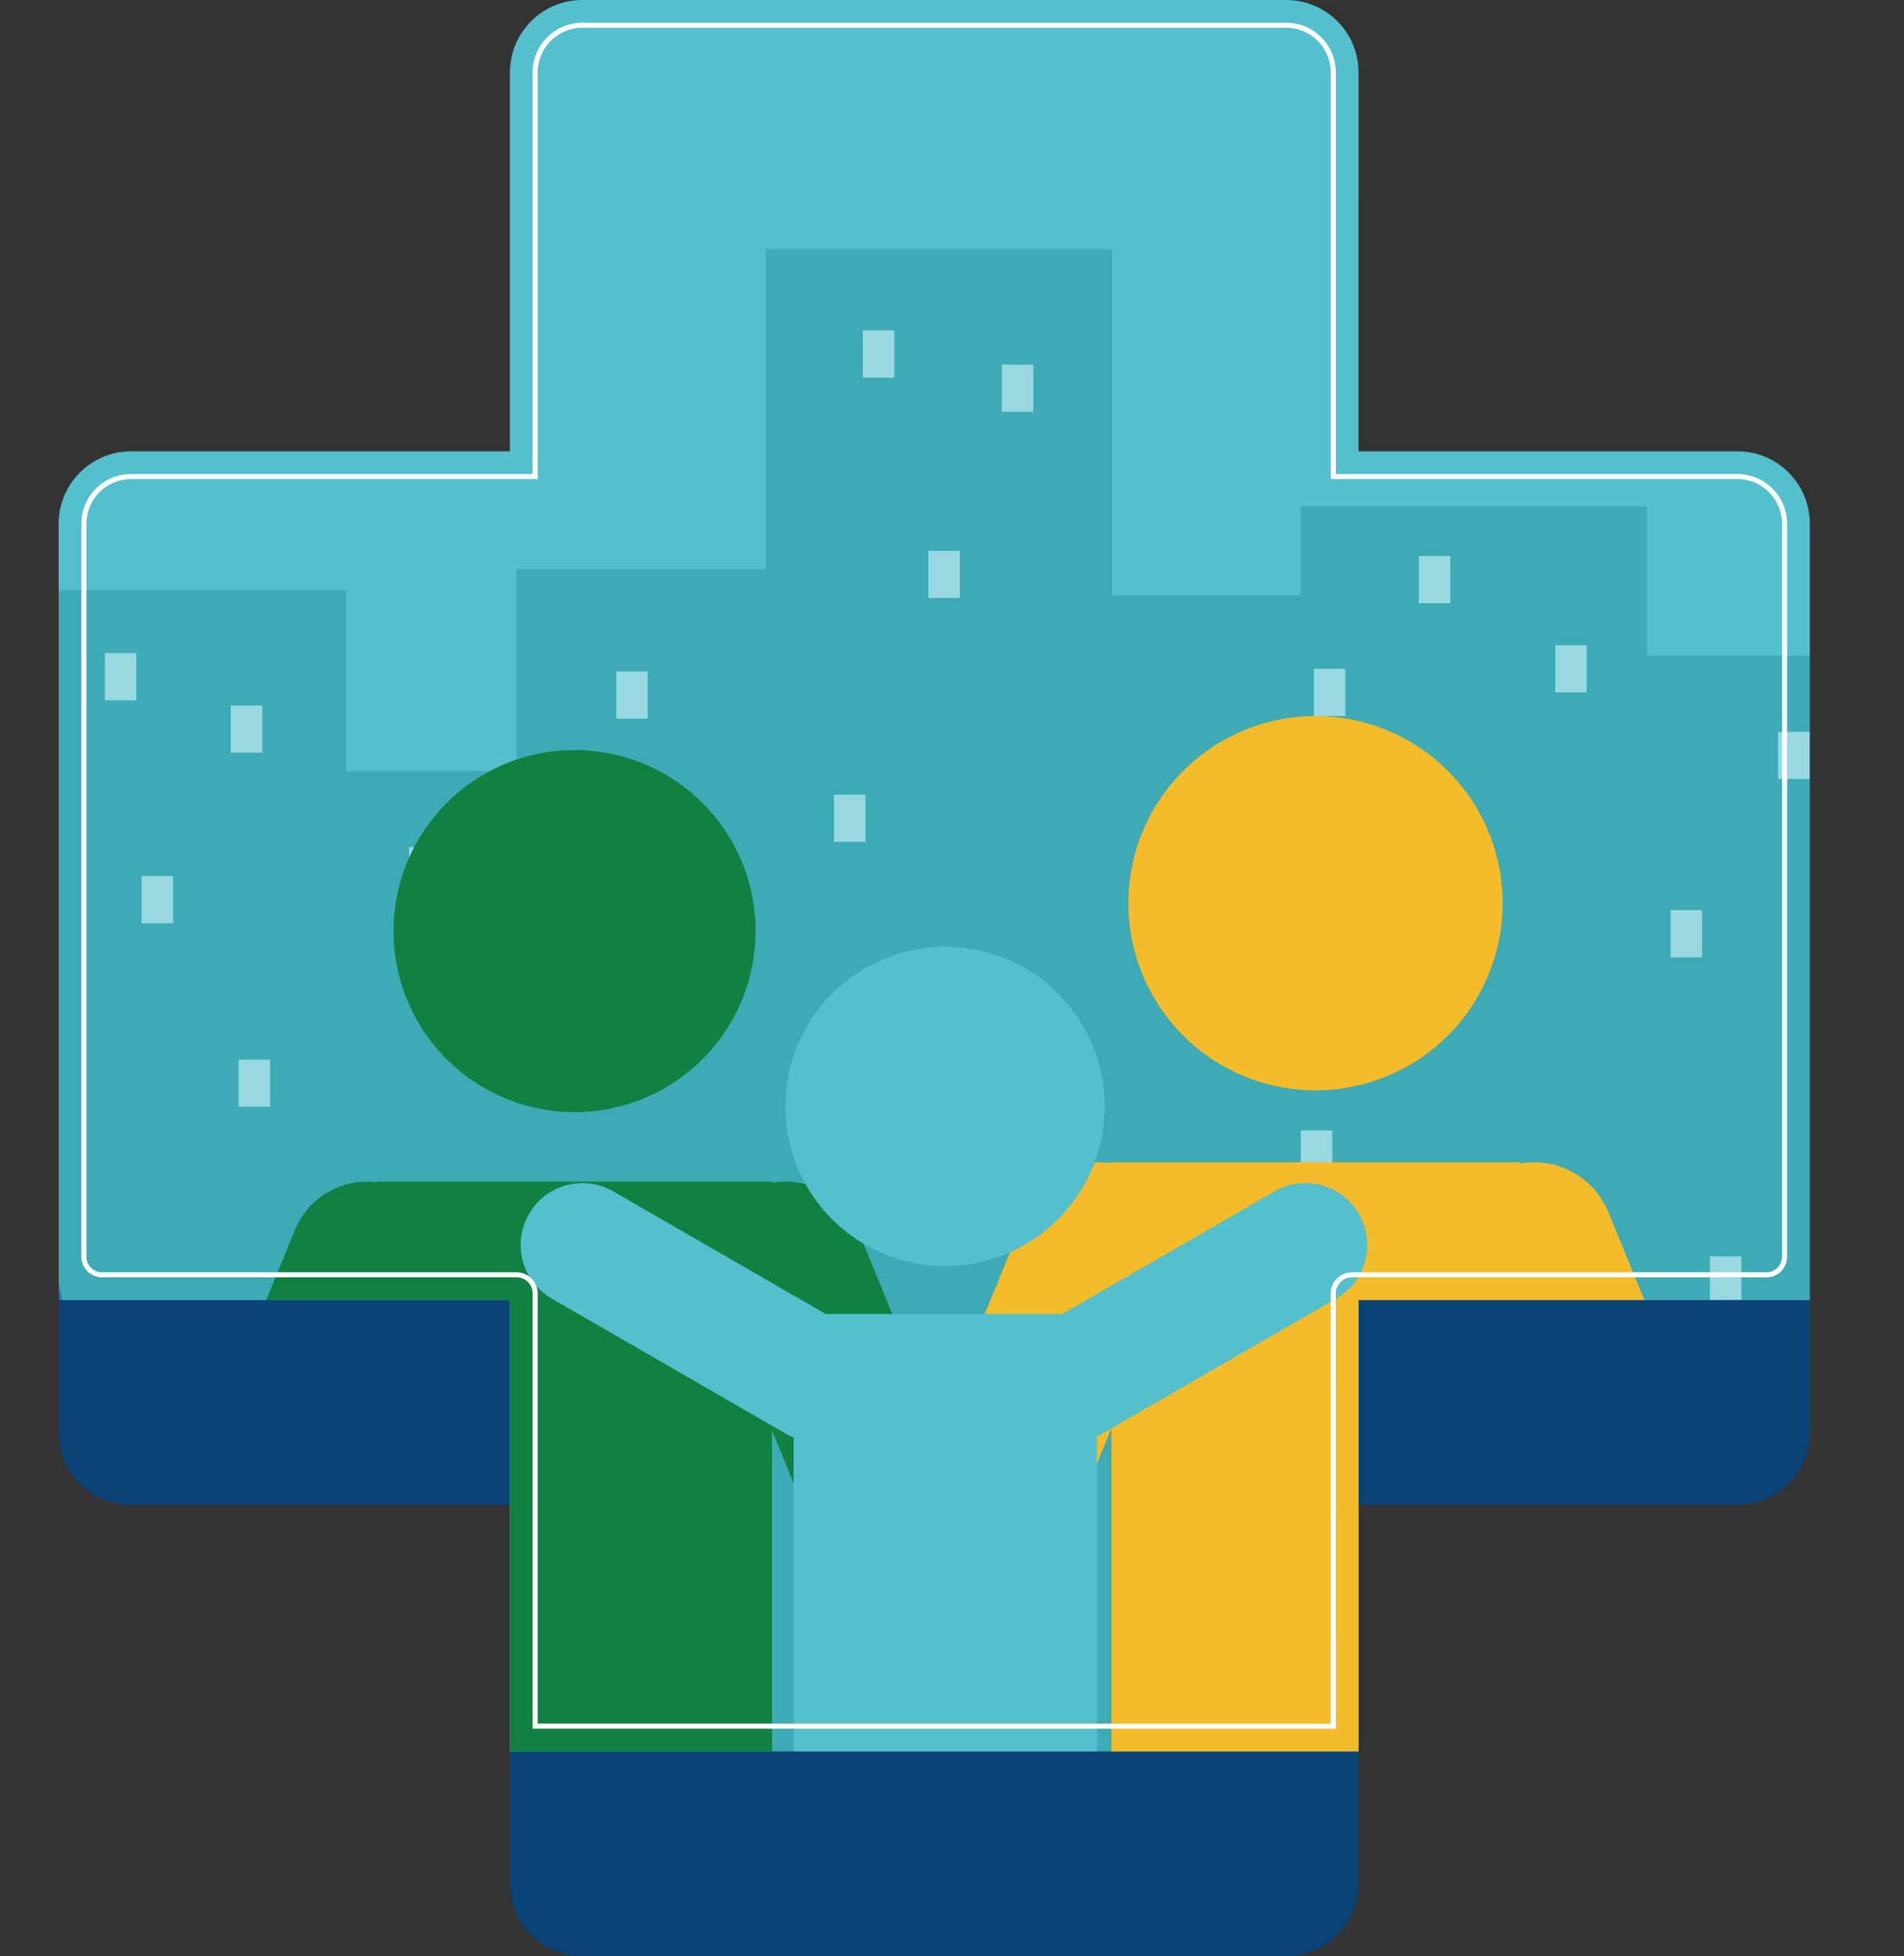 <svg id="Grupo_2659" data-name="Grupo 2659" xmlns="http://www.w3.org/2000/svg" xmlns:xlink="http://www.w3.org/1999/xlink" width="306.47" height="314.82" viewBox="0 0 306.47 314.82">
  <rect x="0" y="0" width="306.47" height="314.82" fill="#333333" stroke="none"/>
  <defs>
    <clipPath id="clip-path">
      <rect id="Retângulo_1717" data-name="Retângulo 1717" width="306.47" height="314.82" fill="none"/>
    </clipPath>
    <clipPath id="clip-path-2">
      <path id="Caminho_7593" data-name="Caminho 7593" d="M87.07,50.363V123H14.432V247.951A11.645,11.645,0,0,0,26.077,259.6H87.07V320.59a11.646,11.646,0,0,0,11.645,11.645h113.3a11.645,11.645,0,0,0,11.645-11.645V259.6h60.994A11.646,11.646,0,0,0,296.3,247.951V123h-72.64V50.363Z" transform="translate(-14.432 -50.363)" fill="none"/>
    </clipPath>
    <linearGradient id="linear-gradient" x1="0.043" y1="0.929" x2="0.045" y2="0.929" gradientUnits="objectBoundingBox">
      <stop offset="0" stop-color="#1e63c6"/>
      <stop offset="1" stop-color="#0a4377"/>
    </linearGradient>
    <clipPath id="clip-path-3">
      <path id="Caminho_7594" data-name="Caminho 7594" d="M98.716,0A11.646,11.646,0,0,0,87.07,11.645V72.639H26.077A11.645,11.645,0,0,0,14.432,84.284V209.233H87.07v72.639H223.664V209.233H296.3V84.284a11.645,11.645,0,0,0-11.646-11.645H223.664V11.645A11.646,11.646,0,0,0,212.019,0Z" transform="translate(-14.432 0.001)" fill="none"/>
    </clipPath>
    <linearGradient id="linear-gradient-2" x1="0.055" y1="1.015" x2="0.056" y2="1.015" gradientUnits="objectBoundingBox">
      <stop offset="0" stop-color="#1e63c6"/>
      <stop offset="0.98" stop-color="#54bfcd"/>
      <stop offset="1" stop-color="#54bfcd"/>
    </linearGradient>
    <clipPath id="clip-path-5">
      <rect id="Retângulo_1715" data-name="Retângulo 1715" width="306.47" height="249.482" fill="none"/>
    </clipPath>
  </defs>
  <g id="Grupo_2657" data-name="Grupo 2657" clip-path="url(#clip-path)">
    <g id="Grupo_2647" data-name="Grupo 2647" transform="translate(9.441 32.947)">
      <g id="Grupo_2646" data-name="Grupo 2646" clip-path="url(#clip-path-2)">
        <rect id="Retângulo_1691" data-name="Retângulo 1691" width="328.779" height="328.779" transform="translate(-50.809 9.477) rotate(-10.566)" fill="url(#linear-gradient)"/>
      </g>
    </g>
    <g id="Grupo_2649" data-name="Grupo 2649" transform="translate(9.441 -0.001)">
      <g id="Grupo_2648" data-name="Grupo 2648" clip-path="url(#clip-path-3)">
        <rect id="Retângulo_1692" data-name="Retângulo 1692" width="337.594" height="337.594" transform="matrix(0.975, -0.223, 0.223, 0.975, -61.229, 13.995)" fill="url(#linear-gradient-2)"/>
      </g>
    </g>
    <g id="Grupo_2654" data-name="Grupo 2654" transform="translate(9.441 -0.001)">
      <g id="Grupo_2653" data-name="Grupo 2653" clip-path="url(#clip-path-3)">
        <g id="Grupo_2652" data-name="Grupo 2652" transform="translate(-9.441 40.103)" opacity="0.4">
          <g id="Grupo_2651" data-name="Grupo 2651">
            <g id="Grupo_2650" data-name="Grupo 2650" clip-path="url(#clip-path-5)">
              <path id="Caminho_7595" data-name="Caminho 7595" d="M265.1,126.732V102.67H209.38v14.353H178.986V61.3H123.264v51.5h-40.1v32.5H55.722V116.178H0V281.655H36.726v29.127H306.471V126.732Z" transform="translate(0 -61.301)" fill="#1b8992"/>
              <rect id="Retângulo_1693" data-name="Retângulo 1693" width="5.065" height="7.598" transform="translate(16.885 65.009)" fill="#fff"/>
              <rect id="Retângulo_1694" data-name="Retângulo 1694" width="5.065" height="7.598" transform="translate(22.795 100.891)" fill="#fff"/>
              <rect id="Retângulo_1695" data-name="Retângulo 1695" width="5.065" height="7.598" transform="translate(65.853 96.247)" fill="#fff"/>
              <rect id="Retângulo_1696" data-name="Retângulo 1696" width="5.065" height="7.598" transform="translate(157.457 148.17)" fill="#fff"/>
              <rect id="Retângulo_1697" data-name="Retângulo 1697" width="5.065" height="7.598" transform="translate(138.883 13.086)" fill="#fff"/>
              <rect id="Retângulo_1698" data-name="Retângulo 1698" width="5.065" height="7.598" transform="translate(149.436 48.546)" fill="#fff"/>
              <rect id="Retângulo_1699" data-name="Retângulo 1699" width="5.065" height="7.598" transform="translate(250.327 63.743)" fill="#fff"/>
              <rect id="Retângulo_1700" data-name="Retângulo 1700" width="5.065" height="7.598" transform="translate(228.376 49.39)" fill="#fff"/>
              <rect id="Retângulo_1701" data-name="Retângulo 1701" width="5.065" height="7.598" transform="translate(37.148 73.452)" fill="#fff"/>
              <rect id="Retângulo_1702" data-name="Retângulo 1702" width="5.065" height="7.598" transform="translate(99.202 67.964)" fill="#fff"/>
              <rect id="Retângulo_1703" data-name="Retângulo 1703" width="5.065" height="7.598" transform="translate(101.735 120.731)" fill="#fff"/>
              <rect id="Retângulo_1704" data-name="Retângulo 1704" width="5.065" height="7.598" transform="translate(209.379 141.838)" fill="#fff"/>
              <rect id="Retângulo_1705" data-name="Retângulo 1705" width="5.065" height="7.598" transform="translate(192.072 91.604)" fill="#fff"/>
              <rect id="Retângulo_1706" data-name="Retângulo 1706" width="5.065" height="7.598" transform="translate(286.208 77.673)" fill="#fff"/>
              <rect id="Retângulo_1707" data-name="Retângulo 1707" width="5.065" height="7.598" transform="translate(134.239 87.804)" fill="#fff"/>
              <rect id="Retângulo_1708" data-name="Retângulo 1708" width="5.065" height="7.598" transform="translate(211.491 67.542)" fill="#fff"/>
              <rect id="Retângulo_1709" data-name="Retângulo 1709" width="5.065" height="7.598" transform="translate(233.019 97.514)" fill="#fff"/>
              <rect id="Retângulo_1710" data-name="Retângulo 1710" width="5.065" height="7.598" transform="translate(275.233 162.1)" fill="#fff"/>
              <rect id="Retângulo_1711" data-name="Retângulo 1711" width="5.065" height="7.598" transform="translate(72.608 158.723)" fill="#fff"/>
              <rect id="Retângulo_1712" data-name="Retângulo 1712" width="5.065" height="7.598" transform="translate(268.901 106.378)" fill="#fff"/>
              <rect id="Retângulo_1713" data-name="Retângulo 1713" width="5.065" height="7.598" transform="translate(161.256 18.574)" fill="#fff"/>
              <rect id="Retângulo_1714" data-name="Retângulo 1714" width="5.065" height="7.598" transform="translate(38.414 130.44)" fill="#fff"/>
            </g>
          </g>
        </g>
        <path id="Caminho_7596" data-name="Caminho 7596" d="M337.883,206.284a30.123,30.123,0,1,1-30.124-30.124,30.124,30.124,0,0,1,30.124,30.124" transform="translate(-105.449 -60.916)" fill="#f4bb2a"/>
        <path id="Caminho_7597" data-name="Caminho 7597" d="M358.066,357.848l-26.223-63.893a12.935,12.935,0,0,0-14.269-7.815v-.212H251.851v.128a12.927,12.927,0,0,0-13.665,7.9l-26.223,63.893a12.934,12.934,0,0,0,23.932,9.822l15.956-38.879v52.071h65.724V327.323l16.559,40.347a12.935,12.935,0,0,0,23.932-9.822" transform="translate(-82.403 -98.875)" fill="#f4bb2a"/>
        <path id="Caminho_7598" data-name="Caminho 7598" d="M155.106,213.666a29.134,29.134,0,1,1-29.134-29.134,29.134,29.134,0,0,1,29.134,29.134" transform="translate(-42.928 -63.812)" fill="#108141"/>
        <path id="Caminho_7599" data-name="Caminho 7599" d="M174.626,360.252l-25.361-61.795a12.512,12.512,0,0,0-13.8-7.559v-.2H71.9v.124a12.5,12.5,0,0,0-13.217,7.64L33.322,360.252a12.51,12.51,0,1,0,23.146,9.5L71.9,332.15V382.51h63.565V330.729l16.015,39.022a12.51,12.51,0,1,0,23.146-9.5" transform="translate(-20.639 -100.523)" fill="#108141"/>
        <path id="Caminho_7600" data-name="Caminho 7600" d="M218.937,284.308a25.7,25.7,0,1,0-25.7-25.7,25.7,25.7,0,0,0,25.7,25.7" transform="translate(-76.263 -80.539)" fill="#54bfcd"/>
        <path id="Caminho_7601" data-name="Caminho 7601" d="M263.042,296.041h0A9.95,9.95,0,0,0,249.45,292.4l-34.181,19.734H177.212L143.031,292.4a9.95,9.95,0,1,0-9.95,17.234l37.843,21.849a10.127,10.127,0,0,0,1.118.547v50.609h48.811v-50.8c.237-.113.474-.227.7-.36L259.4,309.634a9.95,9.95,0,0,0,3.642-13.592" transform="translate(-53.74 -100.651)" fill="#54bfcd"/>
      </g>
    </g>
    <g id="Grupo_2656" data-name="Grupo 2656">
      <g id="Grupo_2655" data-name="Grupo 2655" clip-path="url(#clip-path)">
        <path id="Caminho_7603" data-name="Caminho 7603" d="M221.941,280.148H92.661V210.1a2.6,2.6,0,0,0-2.6-2.6H23.323a3.3,3.3,0,0,1-3.3-3.3V86.218a8,8,0,0,1,7.988-7.989H92.661V13.579a8,8,0,0,1,7.988-7.989h113.3a8,8,0,0,1,7.989,7.989v64.65h64.65a8,8,0,0,1,7.989,7.989V204.207a3.305,3.305,0,0,1-3.3,3.3H224.536a2.6,2.6,0,0,0-2.6,2.6Zm-128.467-.812H221.129V210.1a3.411,3.411,0,0,1,3.408-3.408h66.742a2.492,2.492,0,0,0,2.489-2.489V86.218a7.184,7.184,0,0,0-7.177-7.176H221.129V13.579A7.184,7.184,0,0,0,213.952,6.4h-113.3a7.184,7.184,0,0,0-7.176,7.176V79.042H28.01a7.184,7.184,0,0,0-7.176,7.176V204.207a2.492,2.492,0,0,0,2.489,2.489H90.066a3.412,3.412,0,0,1,3.408,3.408Z" transform="translate(-6.924 -1.933)" fill="#fff"/>
      </g>
    </g>
  </g>
</svg>
